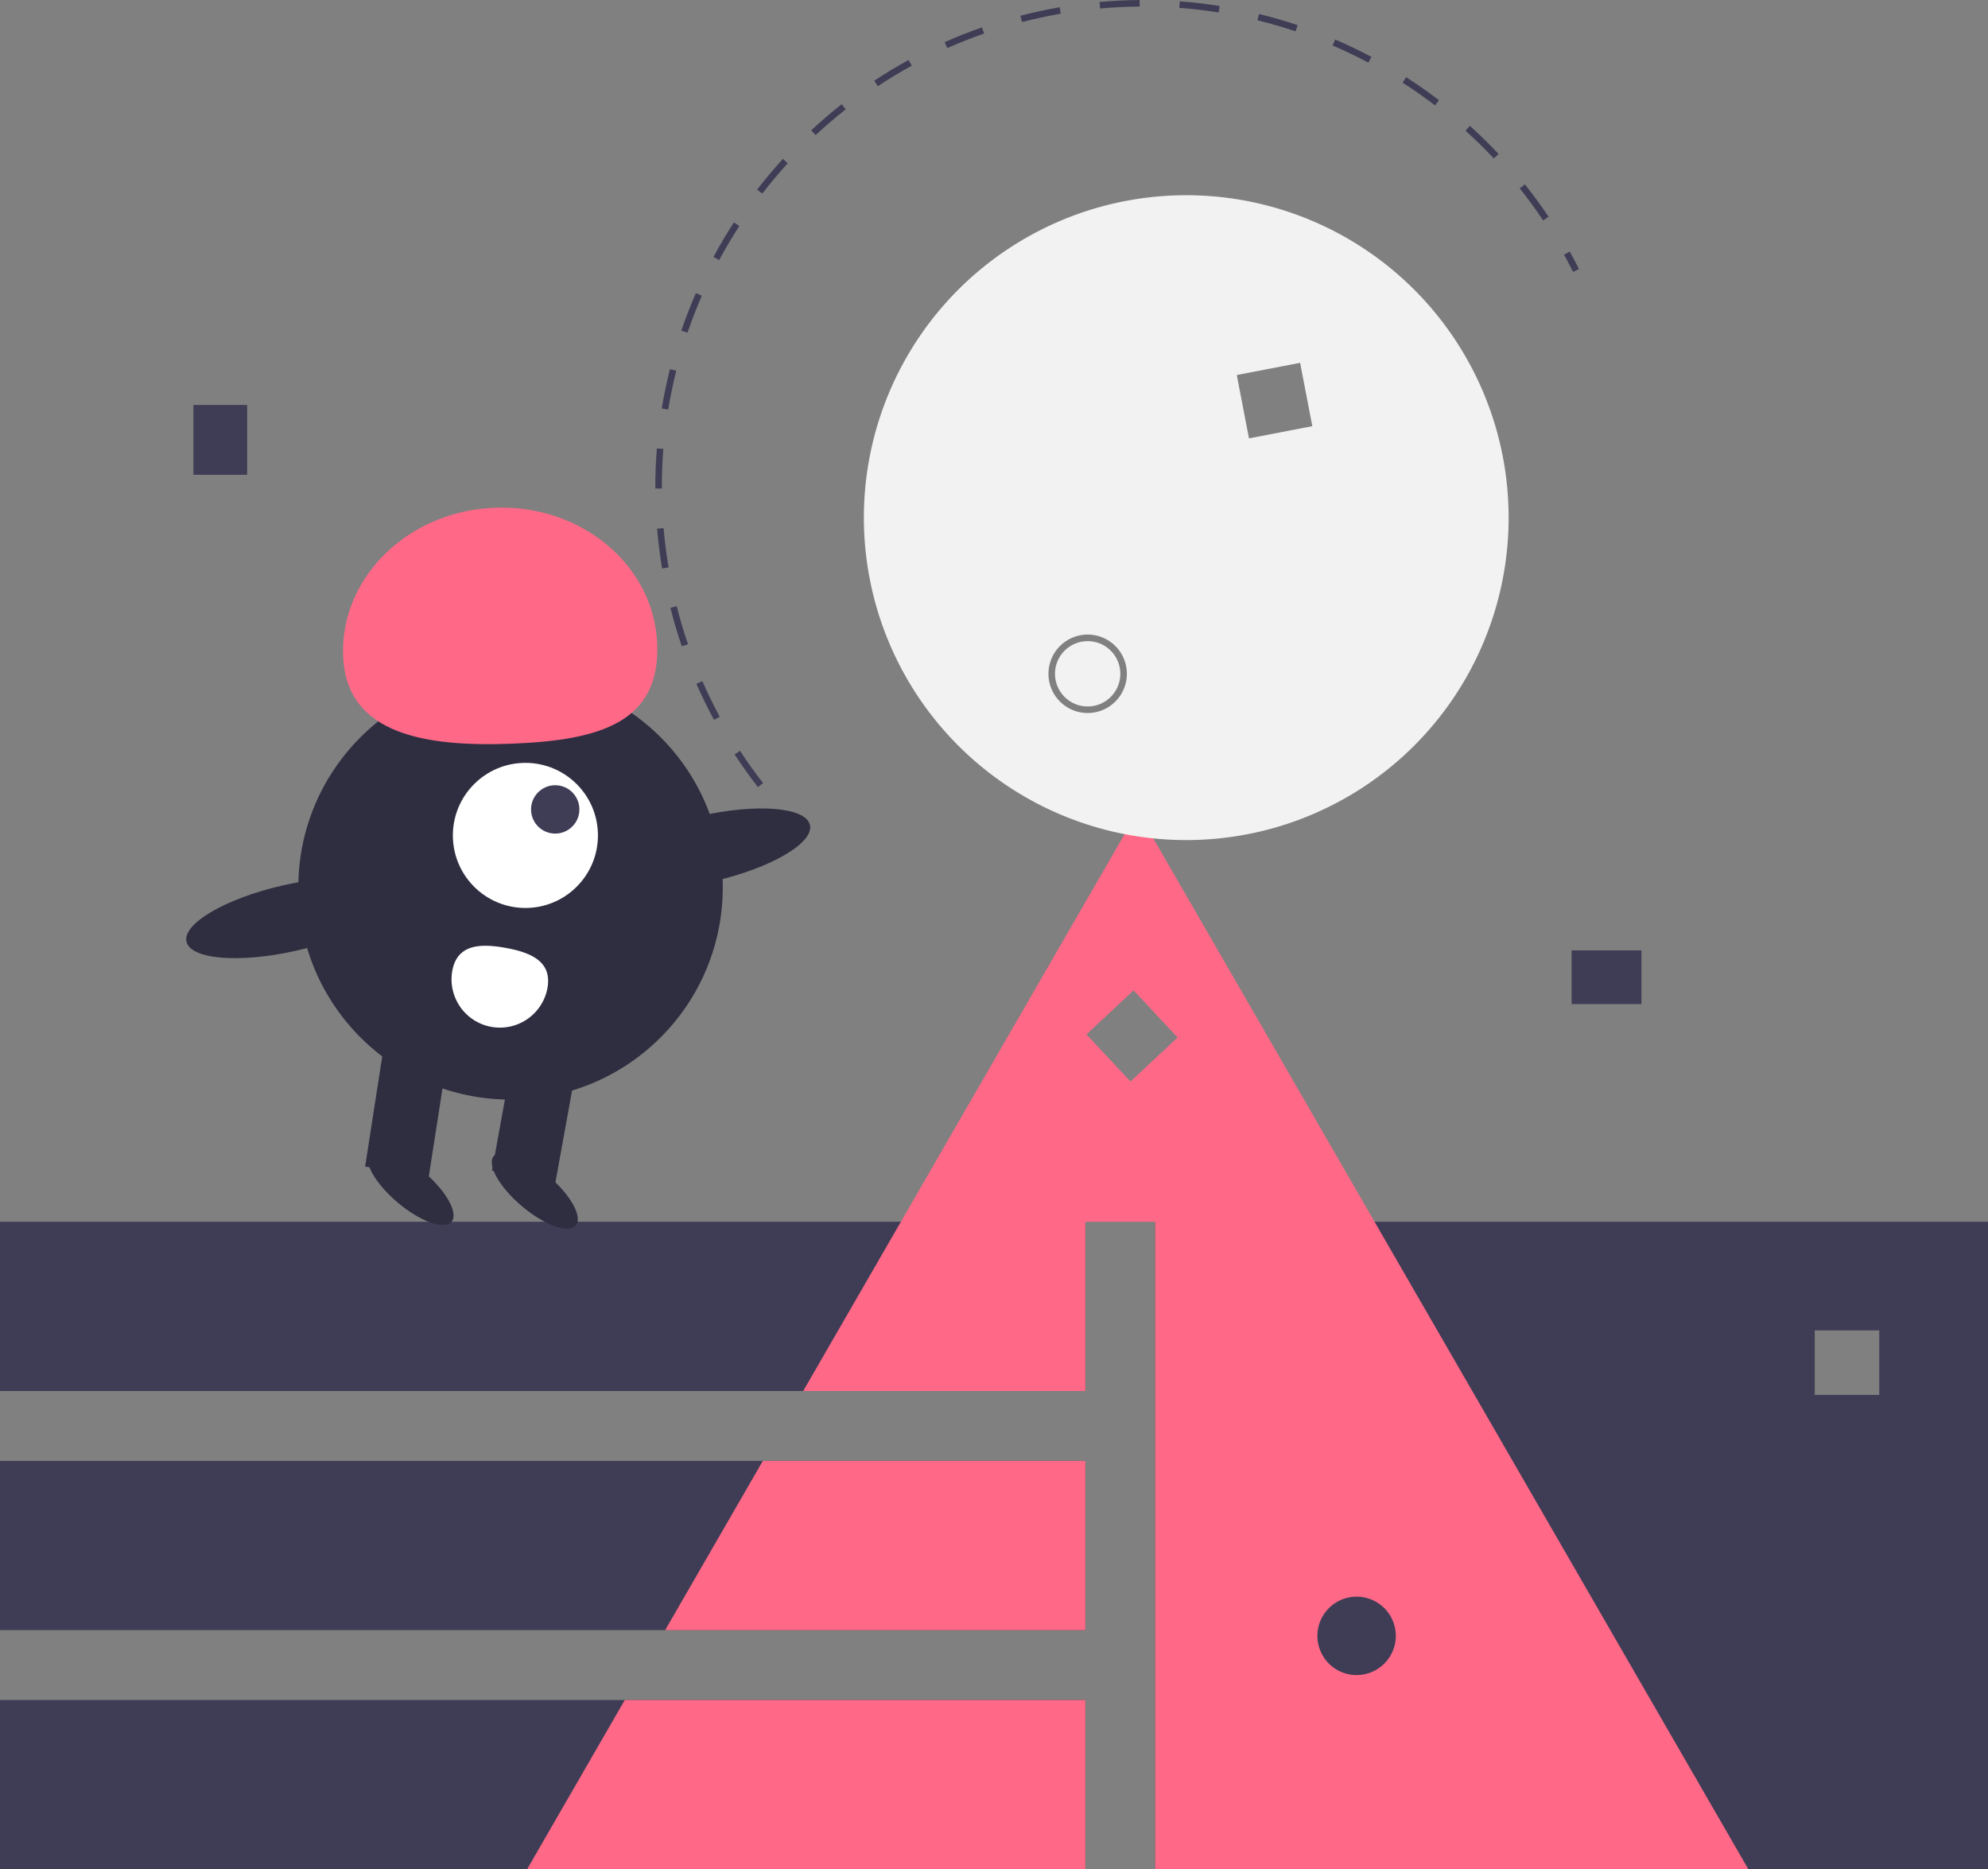 <svg id="b4af97e3-409c-4914-b906-15bd03bcf69c" data-name="Layer 1" xmlns="http://www.w3.org/2000/svg" width="808.307" height="759.925" viewBox="0 0 808.307 759.925"><rect x="0" y="0" width="808.307" height="759.925" fill="#808080" stroke="none"/><title>game_world</title><path d="M665.538,566.716v263.246H1004.154v-263.246Zm294.398,70.399h-26.226V610.889h26.226Z" transform="translate(-195.846 -70.038)" fill="#3f3d56"/><rect y="496.679" width="441.292" height="68.815" fill="#3f3d56"/><rect y="593.894" width="441.292" height="68.815" fill="#3f3d56"/><rect y="691.109" width="441.292" height="68.815" fill="#3f3d56"/><rect x="78.646" y="164.617" width="21.846" height="28.4" fill="#3f3d56"/><rect x="838.123" y="453.116" width="21.846" height="28.4" transform="translate(1120.516 -451.767) rotate(90)" fill="#3f3d56"/><polygon points="310.172 593.894 441.292 593.894 441.292 662.709 270.444 662.709 310.172 593.894" fill="#ff6987"/><polygon points="254.038 691.109 441.292 691.109 441.292 759.925 214.311 759.925 254.038 691.109" fill="#ff6987"/><path d="M520.121,408.279c-1.881-1.885-3.747-3.832-5.549-5.788l1.955-1.801c1.778,1.931,3.62,3.853,5.475,5.713Z" transform="translate(-195.846 -70.038)" fill="#3f3d56"/><path d="M504.012,390.024c-3.335-4.283-6.529-8.756-9.493-13.294l2.224-1.454c2.926,4.477,6.076,8.89,9.366,13.115Zm-17.852-27.33c-2.579-4.771-4.99-9.71-7.166-14.679l2.434-1.066c2.146,4.903,4.524,9.775,7.068,14.482Zm-13.09-29.902c-1.754-5.123-3.318-10.39-4.651-15.655l2.576-.652c1.314,5.196,2.858,10.393,4.588,15.447Zm-5.392-32.081-2.619.441c-.902-5.357-1.592-10.807-2.053-16.199l2.648-.226C466.108,290.048,466.789,295.425,467.678,300.711Zm-2.733-32.079-2.657.007c-.014-5.423.199-10.914.633-16.318l2.649.212C465.141,257.866,464.931,263.282,464.945,268.632Zm2.582-32.091-2.621-.432c.882-5.353,2-10.737,3.324-16.002l2.577.648C469.5,225.95,468.397,231.261,467.527,236.541ZM823.281,159.647c-2.971-4.444-6.168-8.821-9.503-13.012l2.079-1.654c3.38,4.248,6.621,8.685,9.632,13.189Zm-347.901,45.649-2.514-.858c1.752-5.131,3.741-10.255,5.911-15.231l2.435,1.062C479.071,195.179,477.108,200.235,475.38,205.296Zm327.853-70.845c-3.664-3.896-7.538-7.69-11.512-11.274l1.78-1.973c4.028,3.634,7.953,7.478,11.667,11.428ZM488.259,175.773l-2.341-1.259c2.57-4.778,5.369-9.506,8.321-14.056l2.229,1.445C493.556,166.393,490.794,171.059,488.259,175.773Zm291.064-62.89c-4.255-3.248-8.696-6.359-13.201-9.246l1.434-2.237c4.565,2.926,9.066,6.079,13.379,9.37Zm-273.539,35.87-2.103-1.623c3.313-4.293,6.846-8.501,10.5-12.509l1.963,1.79C512.539,140.366,509.053,144.518,505.784,148.753ZM752.209,95.503c-4.728-2.51-9.618-4.854-14.534-6.967l1.049-2.442c4.983,2.142,9.938,4.518,14.73,7.062ZM527.478,124.963l-1.81-1.945c3.973-3.696,8.146-7.268,12.403-10.618l1.643,2.088C535.515,117.793,531.398,121.317,527.478,124.963ZM722.619,82.785c-5.082-1.704-10.29-3.214-15.48-4.489l.634-2.581c5.261,1.293,10.54,2.824,15.691,4.55ZM552.771,105.06l-1.465-2.216c4.523-2.989,9.226-5.825,13.977-8.427l1.276,2.331C561.871,99.314,557.232,102.111,552.771,105.06ZM691.339,75.103c-5.283-.841-10.669-1.471-16.009-1.871l.199-2.649c5.412.406,10.872,1.044,16.228,1.897ZM580.998,89.601l-1.078-2.428c4.95-2.199,10.059-4.22,15.185-6.007l.874,2.509C590.922,85.438,585.882,87.431,580.998,89.601Zm78.225-16.906c-5.34.043-10.755.311-16.094.796l-.24-2.646c5.411-.491,10.9-.763,16.313-.806Zm-47.824,6.309-.666-2.572c5.242-1.357,10.629-2.519,15.965-3.447l.455,2.618C621.883,76.518,616.572,77.665,611.398,79.004Z" transform="translate(-195.846 -70.038)" fill="#3f3d56"/><path d="M835.463,180.583c-1.177-2.348-2.418-4.705-3.69-7.004l2.325-1.287c1.289,2.331,2.548,4.719,3.74,7.1Z" transform="translate(-195.846 -70.038)" fill="#3f3d56"/><path d="M906.72,829.962,782.579,614.953l-27.854-48.236L690.41,455.301l-31.972-55.369-31.972,55.369-64.315,111.415-27.854,48.236L522.413,635.532h114.725V566.716h28.4v263.246Zm-159.289-110.837A15.942,15.942,0,1,1,731.489,735.067,15.96,15.96,0,0,1,747.431,719.125Zm-91.954-209.409L637.589,490.538l19.178-17.888,17.888,19.178Z" transform="translate(-195.846 -70.038)" fill="#ff6987"/><circle cx="442.237" cy="273.92" r="13.285" fill="#f2f2f2"/><path d="M653.374,151.768A131.077,131.077,0,1,0,806.879,255.685,131.077,131.077,0,0,0,653.374,151.768ZM641.099,359.612a15.942,15.942,0,1,1,12.639-18.669A15.96,15.96,0,0,1,641.099,359.612Zm88.328-116.317-25.752,4.961-4.961-25.752,25.752-4.961Z" transform="translate(-195.846 -70.038)" fill="#f2f2f2"/><circle cx="207.586" cy="360.731" r="86.292" fill="#2f2e41"/><polygon points="174.258 478.9 148.461 474.23 156.828 420.366 182.624 425.036 174.258 478.9" fill="#2f2e41"/><rect x="399.874" y="501.703" width="26.215" height="46.969" transform="translate(-95.688 -135.204) rotate(10.261)" fill="#2f2e41"/><ellipse cx="413.297" cy="554.106" rx="8.192" ry="21.846" transform="translate(-472.494 441.355) rotate(-49.739)" fill="#2f2e41"/><ellipse cx="362.779" cy="552.607" rx="8.192" ry="21.846" transform="translate(-489.22 402.275) rotate(-49.739)" fill="#2f2e41"/><circle cx="213.627" cy="339.623" r="29.492" fill="#fff"/><circle cx="225.749" cy="329.052" r="9.831" fill="#3f3d56"/><path d="M335.36,336.892c-1.298-31.947,26.236-59.006,61.498-60.438s64.899,23.304,66.197,55.251S439.841,370.91,404.579,372.342,336.658,368.838,335.36,336.892Z" transform="translate(-195.846 -70.038)" fill="#ff6987"/><ellipse cx="483.111" cy="415.048" rx="43.146" ry="13.545" transform="translate(-276.365 48.392) rotate(-12.91)" fill="#2f2e41"/><ellipse cx="313.723" cy="443.217" rx="43.146" ry="13.545" transform="translate(-286.94 11.259) rotate(-12.91)" fill="#2f2e41"/><path d="M379.732,464.775A19.662,19.662,0,0,0,418.426,471.78c1.934-10.685-6.327-14.466-17.012-16.4S381.667,454.09,379.732,464.775Z" transform="translate(-195.846 -70.038)" fill="#fff"/></svg>